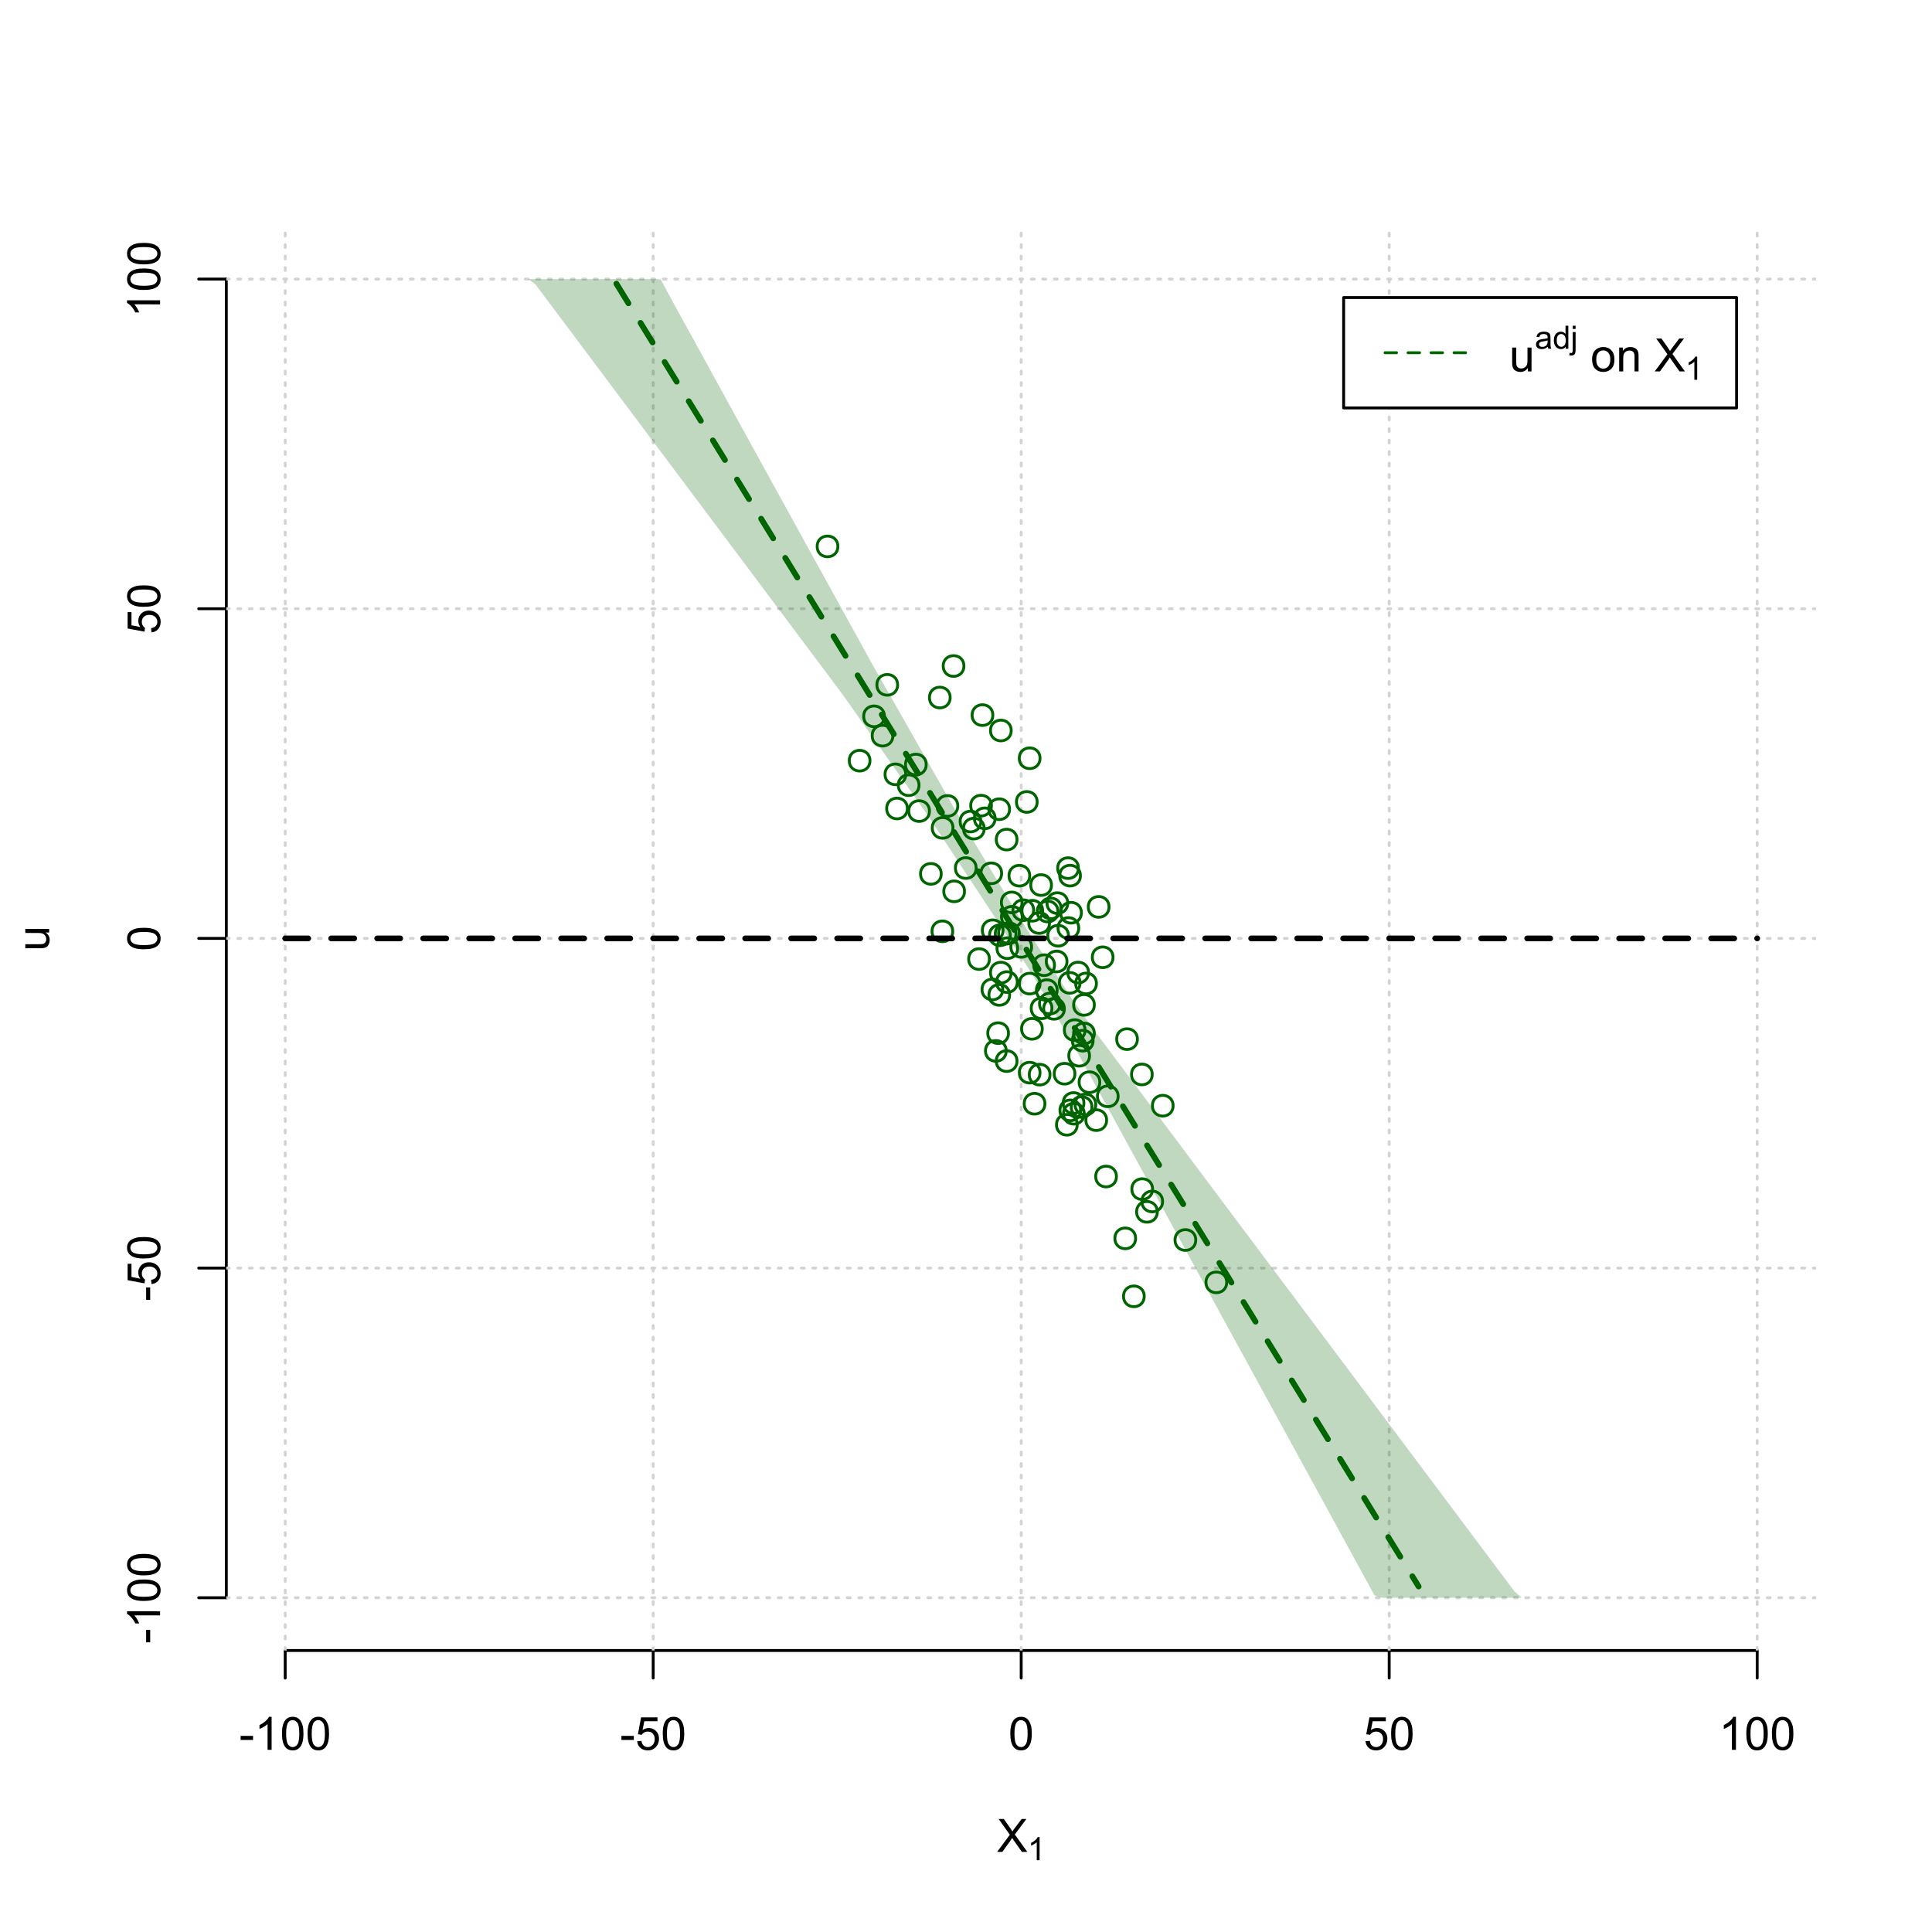 <?xml version="1.0" encoding="UTF-8"?>
<svg xmlns="http://www.w3.org/2000/svg" xmlns:xlink="http://www.w3.org/1999/xlink" width="504pt" height="504pt" viewBox="0 0 504 504" version="1.1">
<defs>
<g>
<symbol overflow="visible" id="glyph0-0">
<path style="stroke:none;" d="M 1.5 0 L 1.5 -7.5 L 7.5 -7.5 L 7.5 0 Z M 1.688 -0.188 L 7.312 -0.188 L 7.312 -7.312 L 1.688 -7.312 Z M 1.688 -0.188 "/>
</symbol>
<symbol overflow="visible" id="glyph0-1">
<path style="stroke:none;" d="M 0.055 0 L 3.375 -4.477 L 0.445 -8.59 L 1.797 -8.59 L 3.359 -6.387 C 3.68 -5.93 3.91 -5.578 4.047 -5.332 C 4.238 -5.645 4.465 -5.969 4.727 -6.312 L 6.457 -8.59 L 7.695 -8.59 L 4.676 -4.539 L 7.93 0 L 6.523 0 L 4.359 -3.062 C 4.238 -3.238 4.113 -3.43 3.984 -3.641 C 3.789 -3.324 3.652 -3.109 3.574 -2.992 L 1.418 0 Z M 0.055 0 "/>
</symbol>
<symbol overflow="visible" id="glyph0-2">
<path style="stroke:none;" d="M 0.383 -2.578 L 0.383 -3.641 L 3.621 -3.641 L 3.621 -2.578 Z M 0.383 -2.578 "/>
</symbol>
<symbol overflow="visible" id="glyph0-3">
<path style="stroke:none;" d="M 4.469 0 L 3.414 0 L 3.414 -6.719 C 3.16 -6.477 2.828 -6.234 2.414 -5.996 C 2 -5.75 1.629 -5.57 1.305 -5.449 L 1.305 -6.469 C 1.895 -6.742 2.41 -7.078 2.852 -7.477 C 3.293 -7.871 3.605 -8.254 3.789 -8.625 L 4.469 -8.625 Z M 4.469 0 "/>
</symbol>
<symbol overflow="visible" id="glyph0-4">
<path style="stroke:none;" d="M 0.5 -4.234 C 0.496 -5.246 0.602 -6.062 0.812 -6.688 C 1.02 -7.305 1.328 -7.785 1.742 -8.121 C 2.148 -8.457 2.668 -8.625 3.297 -8.625 C 3.758 -8.625 4.164 -8.531 4.512 -8.348 C 4.855 -8.16 5.141 -7.891 5.371 -7.543 C 5.594 -7.191 5.773 -6.766 5.906 -6.266 C 6.035 -5.762 6.098 -5.086 6.102 -4.234 C 6.098 -3.227 5.996 -2.414 5.789 -1.797 C 5.578 -1.176 5.266 -0.695 4.859 -0.359 C 4.445 -0.02 3.926 0.145 3.297 0.148 C 2.465 0.145 1.816 -0.148 1.348 -0.742 C 0.781 -1.457 0.496 -2.621 0.5 -4.234 Z M 1.582 -4.234 C 1.582 -2.824 1.746 -1.887 2.074 -1.418 C 2.402 -0.949 2.809 -0.715 3.297 -0.719 C 3.777 -0.715 4.184 -0.949 4.52 -1.422 C 4.848 -1.887 5.016 -2.824 5.016 -4.234 C 5.016 -5.648 4.848 -6.59 4.52 -7.055 C 4.184 -7.516 3.773 -7.746 3.289 -7.75 C 2.801 -7.746 2.414 -7.543 2.125 -7.137 C 1.762 -6.613 1.582 -5.645 1.582 -4.234 Z M 1.582 -4.234 "/>
</symbol>
<symbol overflow="visible" id="glyph0-5">
<path style="stroke:none;" d="M 0.5 -2.25 L 1.605 -2.344 C 1.684 -1.805 1.871 -1.398 2.176 -1.125 C 2.473 -0.852 2.836 -0.715 3.258 -0.719 C 3.766 -0.715 4.195 -0.906 4.547 -1.293 C 4.898 -1.672 5.074 -2.18 5.074 -2.82 C 5.074 -3.414 4.902 -3.891 4.566 -4.242 C 4.227 -4.59 3.785 -4.762 3.242 -4.766 C 2.898 -4.762 2.594 -4.684 2.32 -4.531 C 2.047 -4.375 1.832 -4.176 1.676 -3.93 L 0.688 -4.062 L 1.516 -8.473 L 5.789 -8.473 L 5.789 -7.465 L 2.359 -7.465 L 1.898 -5.156 C 2.414 -5.516 2.953 -5.695 3.523 -5.695 C 4.27 -5.695 4.902 -5.434 5.422 -4.914 C 5.934 -4.395 6.191 -3.727 6.195 -2.914 C 6.191 -2.133 5.965 -1.461 5.516 -0.898 C 4.961 -0.199 4.211 0.145 3.258 0.148 C 2.477 0.145 1.836 -0.07 1.344 -0.508 C 0.844 -0.941 0.562 -1.523 0.5 -2.25 Z M 0.5 -2.25 "/>
</symbol>
<symbol overflow="visible" id="glyph0-6">
<path style="stroke:none;" d="M 4.867 0 L 4.867 -0.914 C 4.379 -0.211 3.723 0.141 2.895 0.141 C 2.527 0.141 2.184 0.07 1.867 -0.07 C 1.547 -0.211 1.309 -0.387 1.156 -0.602 C 1 -0.812 0.895 -1.074 0.832 -1.383 C 0.785 -1.59 0.762 -1.918 0.766 -2.367 L 0.766 -6.223 L 1.82 -6.223 L 1.82 -2.773 C 1.816 -2.219 1.84 -1.848 1.887 -1.656 C 1.949 -1.379 2.09 -1.16 2.309 -1.004 C 2.523 -0.84 2.789 -0.762 3.105 -0.766 C 3.418 -0.762 3.715 -0.844 3.996 -1.008 C 4.273 -1.172 4.469 -1.391 4.586 -1.672 C 4.699 -1.949 4.758 -2.355 4.758 -2.891 L 4.758 -6.223 L 5.812 -6.223 L 5.812 0 Z M 4.867 0 "/>
</symbol>
<symbol overflow="visible" id="glyph0-7">
<path style="stroke:none;" d=""/>
</symbol>
<symbol overflow="visible" id="glyph0-8">
<path style="stroke:none;" d="M 0.398 -3.109 C 0.398 -4.262 0.719 -5.117 1.359 -5.672 C 1.895 -6.133 2.547 -6.363 3.316 -6.363 C 4.172 -6.363 4.871 -6.082 5.414 -5.52 C 5.953 -4.957 6.223 -4.184 6.227 -3.199 C 6.223 -2.398 6.102 -1.766 5.867 -1.309 C 5.625 -0.848 5.277 -0.492 4.82 -0.238 C 4.359 0.016 3.859 0.141 3.316 0.141 C 2.441 0.141 1.734 -0.137 1.203 -0.695 C 0.664 -1.254 0.398 -2.059 0.398 -3.109 Z M 1.484 -3.109 C 1.48 -2.309 1.656 -1.711 2.004 -1.32 C 2.348 -0.922 2.785 -0.727 3.316 -0.727 C 3.84 -0.727 4.273 -0.926 4.621 -1.324 C 4.969 -1.723 5.145 -2.328 5.145 -3.148 C 5.145 -3.914 4.969 -4.496 4.617 -4.895 C 4.266 -5.289 3.832 -5.488 3.316 -5.492 C 2.785 -5.488 2.348 -5.293 2.004 -4.898 C 1.656 -4.5 1.48 -3.902 1.484 -3.109 Z M 1.484 -3.109 "/>
</symbol>
<symbol overflow="visible" id="glyph0-9">
<path style="stroke:none;" d="M 0.789 0 L 0.789 -6.223 L 1.742 -6.223 L 1.742 -5.336 C 2.195 -6.02 2.855 -6.363 3.719 -6.363 C 4.09 -6.363 4.434 -6.293 4.754 -6.16 C 5.066 -6.023 5.305 -5.848 5.461 -5.633 C 5.617 -5.41 5.727 -5.152 5.789 -4.852 C 5.828 -4.656 5.848 -4.312 5.848 -3.828 L 5.848 0 L 4.793 0 L 4.793 -3.785 C 4.793 -4.215 4.75 -4.535 4.668 -4.75 C 4.586 -4.961 4.441 -5.129 4.234 -5.258 C 4.023 -5.383 3.777 -5.449 3.5 -5.449 C 3.047 -5.449 2.66 -5.305 2.332 -5.02 C 2.004 -4.734 1.84 -4.195 1.844 -3.398 L 1.844 0 Z M 0.789 0 "/>
</symbol>
<symbol overflow="visible" id="glyph1-0">
<path style="stroke:none;" d="M 1.051 0 L 1.051 -5.25 L 5.25 -5.25 L 5.25 0 Z M 1.18 -0.133 L 5.117 -0.133 L 5.117 -5.117 L 1.18 -5.117 Z M 1.18 -0.133 "/>
</symbol>
<symbol overflow="visible" id="glyph1-1">
<path style="stroke:none;" d="M 3.129 0 L 2.391 0 L 2.391 -4.703 C 2.211 -4.531 1.977 -4.363 1.691 -4.195 C 1.398 -4.023 1.141 -3.895 0.914 -3.812 L 0.914 -4.527 C 1.328 -4.719 1.688 -4.953 1.996 -5.234 C 2.305 -5.508 2.523 -5.777 2.652 -6.039 L 3.129 -6.039 Z M 3.129 0 "/>
</symbol>
<symbol overflow="visible" id="glyph1-2">
<path style="stroke:none;" d="M 3.395 -0.539 C 3.117 -0.305 2.855 -0.137 2.605 -0.043 C 2.352 0.051 2.082 0.094 1.793 0.098 C 1.312 0.094 0.941 -0.02 0.688 -0.25 C 0.43 -0.48 0.305 -0.781 0.305 -1.148 C 0.305 -1.359 0.352 -1.551 0.449 -1.73 C 0.543 -1.902 0.668 -2.047 0.828 -2.156 C 0.984 -2.262 1.164 -2.34 1.363 -2.398 C 1.504 -2.434 1.723 -2.473 2.02 -2.512 C 2.609 -2.578 3.047 -2.664 3.336 -2.766 C 3.336 -2.867 3.34 -2.93 3.34 -2.957 C 3.34 -3.258 3.27 -3.469 3.129 -3.594 C 2.941 -3.758 2.66 -3.844 2.289 -3.844 C 1.941 -3.844 1.684 -3.781 1.52 -3.66 C 1.348 -3.535 1.227 -3.32 1.152 -3.016 L 0.43 -3.113 C 0.492 -3.418 0.602 -3.668 0.754 -3.863 C 0.902 -4.051 1.121 -4.199 1.406 -4.301 C 1.688 -4.402 2.016 -4.453 2.395 -4.453 C 2.766 -4.453 3.066 -4.406 3.301 -4.32 C 3.527 -4.23 3.699 -4.121 3.812 -3.992 C 3.918 -3.855 3.996 -3.691 4.043 -3.492 C 4.066 -3.363 4.078 -3.133 4.082 -2.809 L 4.082 -1.824 C 4.078 -1.137 4.094 -0.703 4.129 -0.523 C 4.156 -0.336 4.219 -0.164 4.316 0 L 3.543 0 C 3.465 -0.152 3.414 -0.332 3.395 -0.539 Z M 3.336 -2.188 C 3.062 -2.074 2.66 -1.98 2.129 -1.906 C 1.82 -1.859 1.605 -1.812 1.484 -1.758 C 1.355 -1.703 1.258 -1.621 1.191 -1.52 C 1.121 -1.41 1.09 -1.293 1.09 -1.168 C 1.09 -0.969 1.164 -0.805 1.312 -0.676 C 1.461 -0.543 1.68 -0.48 1.969 -0.48 C 2.25 -0.48 2.5 -0.539 2.727 -0.664 C 2.945 -0.785 3.109 -0.957 3.215 -1.176 C 3.293 -1.34 3.332 -1.586 3.336 -1.914 Z M 3.336 -2.188 "/>
</symbol>
<symbol overflow="visible" id="glyph1-3">
<path style="stroke:none;" d="M 3.379 0 L 3.379 -0.551 C 3.102 -0.121 2.695 0.094 2.16 0.098 C 1.812 0.094 1.492 0 1.203 -0.188 C 0.906 -0.379 0.68 -0.645 0.523 -0.988 C 0.359 -1.328 0.281 -1.723 0.285 -2.172 C 0.281 -2.605 0.355 -3 0.504 -3.355 C 0.648 -3.707 0.863 -3.977 1.156 -4.168 C 1.441 -4.355 1.766 -4.453 2.129 -4.453 C 2.387 -4.453 2.621 -4.395 2.828 -4.285 C 3.031 -4.172 3.199 -4.031 3.332 -3.855 L 3.332 -6.012 L 4.066 -6.012 L 4.066 0 Z M 1.047 -2.172 C 1.043 -1.613 1.16 -1.195 1.398 -0.922 C 1.629 -0.641 1.906 -0.504 2.23 -0.508 C 2.551 -0.504 2.824 -0.637 3.051 -0.902 C 3.273 -1.168 3.387 -1.57 3.391 -2.113 C 3.387 -2.707 3.273 -3.145 3.047 -3.426 C 2.816 -3.703 2.531 -3.844 2.199 -3.844 C 1.867 -3.844 1.594 -3.707 1.375 -3.441 C 1.152 -3.168 1.043 -2.746 1.047 -2.172 Z M 1.047 -2.172 "/>
</symbol>
<symbol overflow="visible" id="glyph1-4">
<path style="stroke:none;" d="M 0.551 -5.156 L 0.551 -6.012 L 1.289 -6.012 L 1.289 -5.156 Z M -0.387 1.691 L -0.246 1.062 C -0.098 1.098 0.016 1.117 0.102 1.121 C 0.25 1.117 0.363 1.066 0.438 0.969 C 0.512 0.867 0.551 0.621 0.551 0.223 L 0.551 -4.355 L 1.289 -4.355 L 1.289 0.238 C 1.289 0.773 1.219 1.148 1.078 1.359 C 0.898 1.633 0.602 1.77 0.191 1.77 C -0.008 1.77 -0.199 1.742 -0.387 1.691 Z M -0.387 1.691 "/>
</symbol>
<symbol overflow="visible" id="glyph2-0">
<path style="stroke:none;" d="M 0 -1.5 L -7.5 -1.5 L -7.5 -7.5 L 0 -7.5 Z M -0.188 -1.688 L -0.188 -7.312 L -7.312 -7.312 L -7.312 -1.688 Z M -0.188 -1.688 "/>
</symbol>
<symbol overflow="visible" id="glyph2-1">
<path style="stroke:none;" d="M 0 -4.867 L -0.914 -4.867 C -0.211 -4.379 0.141 -3.723 0.141 -2.895 C 0.141 -2.527 0.07 -2.184 -0.07 -1.867 C -0.211 -1.547 -0.387 -1.309 -0.598 -1.156 C -0.809 -1 -1.07 -0.895 -1.383 -0.832 C -1.59 -0.789 -1.918 -0.766 -2.367 -0.77 L -6.223 -0.77 L -6.223 -1.824 L -2.773 -1.824 C -2.219 -1.82 -1.848 -1.844 -1.656 -1.887 C -1.379 -1.949 -1.16 -2.09 -1.004 -2.309 C -0.84 -2.523 -0.762 -2.789 -0.766 -3.105 C -0.762 -3.418 -0.844 -3.715 -1.008 -3.996 C -1.172 -4.273 -1.391 -4.469 -1.672 -4.586 C -1.945 -4.699 -2.352 -4.758 -2.887 -4.758 L -6.223 -4.758 L -6.223 -5.812 L 0 -5.812 Z M 0 -4.867 "/>
</symbol>
<symbol overflow="visible" id="glyph2-2">
<path style="stroke:none;" d="M -2.578 -0.383 L -3.641 -0.383 L -3.641 -3.621 L -2.578 -3.621 Z M -2.578 -0.383 "/>
</symbol>
<symbol overflow="visible" id="glyph2-3">
<path style="stroke:none;" d="M 0 -4.469 L 0 -3.414 L -6.719 -3.418 C -6.477 -3.16 -6.234 -2.828 -5.996 -2.418 C -5.75 -2.004 -5.57 -1.633 -5.449 -1.309 L -6.469 -1.309 C -6.742 -1.895 -7.078 -2.41 -7.477 -2.852 C -7.871 -3.293 -8.254 -3.605 -8.625 -3.793 L -8.625 -4.473 Z M 0 -4.469 "/>
</symbol>
<symbol overflow="visible" id="glyph2-4">
<path style="stroke:none;" d="M -4.234 -0.5 C -5.246 -0.496 -6.062 -0.602 -6.688 -0.812 C -7.305 -1.02 -7.785 -1.328 -8.121 -1.742 C -8.457 -2.152 -8.625 -2.672 -8.625 -3.301 C -8.625 -3.758 -8.531 -4.164 -8.348 -4.512 C -8.16 -4.859 -7.891 -5.145 -7.543 -5.371 C -7.191 -5.594 -6.766 -5.773 -6.266 -5.906 C -5.762 -6.035 -5.086 -6.098 -4.234 -6.102 C -3.223 -6.098 -2.41 -5.996 -1.793 -5.789 C -1.176 -5.578 -0.695 -5.266 -0.359 -4.859 C -0.02 -4.445 0.145 -3.926 0.148 -3.297 C 0.145 -2.465 -0.148 -1.816 -0.742 -1.348 C -1.457 -0.781 -2.621 -0.496 -4.234 -0.5 Z M -4.234 -1.582 C -2.824 -1.582 -1.887 -1.746 -1.418 -2.074 C -0.949 -2.402 -0.715 -2.809 -0.719 -3.297 C -0.715 -3.777 -0.949 -4.184 -1.422 -4.52 C -1.887 -4.848 -2.824 -5.016 -4.234 -5.016 C -5.648 -5.016 -6.59 -4.848 -7.055 -4.52 C -7.516 -4.188 -7.746 -3.777 -7.75 -3.289 C -7.746 -2.801 -7.543 -2.414 -7.137 -2.129 C -6.613 -1.762 -5.645 -1.582 -4.234 -1.582 Z M -4.234 -1.582 "/>
</symbol>
<symbol overflow="visible" id="glyph2-5">
<path style="stroke:none;" d="M -2.25 -0.5 L -2.344 -1.605 C -1.805 -1.684 -1.398 -1.871 -1.125 -2.176 C -0.852 -2.473 -0.715 -2.836 -0.719 -3.258 C -0.715 -3.766 -0.906 -4.195 -1.293 -4.547 C -1.672 -4.898 -2.18 -5.074 -2.816 -5.074 C -3.414 -5.074 -3.891 -4.902 -4.242 -4.566 C -4.59 -4.227 -4.762 -3.785 -4.766 -3.242 C -4.762 -2.898 -4.684 -2.594 -4.531 -2.32 C -4.375 -2.047 -4.176 -1.832 -3.93 -1.676 L -4.062 -0.688 L -8.473 -1.52 L -8.473 -5.789 L -7.465 -5.789 L -7.465 -2.363 L -5.156 -1.898 C -5.516 -2.414 -5.695 -2.953 -5.695 -3.523 C -5.695 -4.27 -5.434 -4.902 -4.914 -5.422 C -4.395 -5.934 -3.727 -6.191 -2.91 -6.195 C -2.133 -6.191 -1.461 -5.965 -0.895 -5.516 C -0.199 -4.961 0.145 -4.211 0.148 -3.258 C 0.145 -2.477 -0.07 -1.836 -0.508 -1.344 C -0.941 -0.848 -1.523 -0.566 -2.25 -0.5 Z M -2.25 -0.5 "/>
</symbol>
</g>
<clipPath id="clip1">
  <path d="M 74 59.039 L 75 59.039 L 75 430.559 L 74 430.559 Z M 74 59.039 "/>
</clipPath>
<clipPath id="clip2">
  <path d="M 170 59.039 L 171 59.039 L 171 430.559 L 170 430.559 Z M 170 59.039 "/>
</clipPath>
<clipPath id="clip3">
  <path d="M 266 59.039 L 267 59.039 L 267 430.559 L 266 430.559 Z M 266 59.039 "/>
</clipPath>
<clipPath id="clip4">
  <path d="M 362 59.039 L 363 59.039 L 363 430.559 L 362 430.559 Z M 362 59.039 "/>
</clipPath>
<clipPath id="clip5">
  <path d="M 458 59.039 L 459 59.039 L 459 430.559 L 458 430.559 Z M 458 59.039 "/>
</clipPath>
<clipPath id="clip6">
  <path d="M 59.039 416 L 473.758 416 L 473.758 418 L 59.039 418 Z M 59.039 416 "/>
</clipPath>
<clipPath id="clip7">
  <path d="M 59.039 330 L 473.758 330 L 473.758 332 L 59.039 332 Z M 59.039 330 "/>
</clipPath>
<clipPath id="clip8">
  <path d="M 59.039 244 L 473.758 244 L 473.758 246 L 59.039 246 Z M 59.039 244 "/>
</clipPath>
<clipPath id="clip9">
  <path d="M 59.039 158 L 473.758 158 L 473.758 160 L 59.039 160 Z M 59.039 158 "/>
</clipPath>
<clipPath id="clip10">
  <path d="M 59.039 72 L 473.758 72 L 473.758 74 L 59.039 74 Z M 59.039 72 "/>
</clipPath>
</defs>
<g id="surface1026">
<rect x="0" y="0" width="504" height="504" style="fill:rgb(100%,100%,100%);fill-opacity:1;stroke:none;"/>
<g style="fill:rgb(0%,0%,0%);fill-opacity:1;">
  <use xlink:href="#glyph0-1" x="260.062" y="483.102"/>
</g>
<g style="fill:rgb(0%,0%,0%);fill-opacity:1;">
  <use xlink:href="#glyph1-1" x="268.066" y="485.281"/>
</g>
<g style="fill:rgb(0%,0%,0%);fill-opacity:1;">
  <use xlink:href="#glyph2-1" x="12.82" y="248.137"/>
</g>
<path style="fill:none;stroke-width:0.75;stroke-linecap:round;stroke-linejoin:round;stroke:rgb(0%,0%,0%);stroke-opacity:1;stroke-miterlimit:10;" d="M 74.398 430.559 L 458.398 430.559 "/>
<path style="fill:none;stroke-width:0.75;stroke-linecap:round;stroke-linejoin:round;stroke:rgb(0%,0%,0%);stroke-opacity:1;stroke-miterlimit:10;" d="M 74.398 430.559 L 74.398 437.762 "/>
<path style="fill:none;stroke-width:0.75;stroke-linecap:round;stroke-linejoin:round;stroke:rgb(0%,0%,0%);stroke-opacity:1;stroke-miterlimit:10;" d="M 170.398 430.559 L 170.398 437.762 "/>
<path style="fill:none;stroke-width:0.75;stroke-linecap:round;stroke-linejoin:round;stroke:rgb(0%,0%,0%);stroke-opacity:1;stroke-miterlimit:10;" d="M 266.398 430.559 L 266.398 437.762 "/>
<path style="fill:none;stroke-width:0.75;stroke-linecap:round;stroke-linejoin:round;stroke:rgb(0%,0%,0%);stroke-opacity:1;stroke-miterlimit:10;" d="M 362.398 430.559 L 362.398 437.762 "/>
<path style="fill:none;stroke-width:0.75;stroke-linecap:round;stroke-linejoin:round;stroke:rgb(0%,0%,0%);stroke-opacity:1;stroke-miterlimit:10;" d="M 458.398 430.559 L 458.398 437.762 "/>
<g style="fill:rgb(0%,0%,0%);fill-opacity:1;">
  <use xlink:href="#glyph0-2" x="62.391" y="456.48"/>
  <use xlink:href="#glyph0-3" x="66.387" y="456.48"/>
  <use xlink:href="#glyph0-4" x="73.061" y="456.48"/>
  <use xlink:href="#glyph0-4" x="79.734" y="456.48"/>
</g>
<g style="fill:rgb(0%,0%,0%);fill-opacity:1;">
  <use xlink:href="#glyph0-2" x="161.727" y="456.48"/>
  <use xlink:href="#glyph0-5" x="165.723" y="456.48"/>
  <use xlink:href="#glyph0-4" x="172.396" y="456.48"/>
</g>
<g style="fill:rgb(0%,0%,0%);fill-opacity:1;">
  <use xlink:href="#glyph0-4" x="263.062" y="456.48"/>
</g>
<g style="fill:rgb(0%,0%,0%);fill-opacity:1;">
  <use xlink:href="#glyph0-5" x="355.727" y="456.48"/>
  <use xlink:href="#glyph0-4" x="362.4" y="456.48"/>
</g>
<g style="fill:rgb(0%,0%,0%);fill-opacity:1;">
  <use xlink:href="#glyph0-3" x="448.387" y="456.48"/>
  <use xlink:href="#glyph0-4" x="455.061" y="456.48"/>
  <use xlink:href="#glyph0-4" x="461.734" y="456.48"/>
</g>
<path style="fill:none;stroke-width:0.75;stroke-linecap:round;stroke-linejoin:round;stroke:rgb(0%,0%,0%);stroke-opacity:1;stroke-miterlimit:10;" d="M 59.039 416.801 L 59.039 72.801 "/>
<path style="fill:none;stroke-width:0.75;stroke-linecap:round;stroke-linejoin:round;stroke:rgb(0%,0%,0%);stroke-opacity:1;stroke-miterlimit:10;" d="M 59.039 416.801 L 51.84 416.801 "/>
<path style="fill:none;stroke-width:0.75;stroke-linecap:round;stroke-linejoin:round;stroke:rgb(0%,0%,0%);stroke-opacity:1;stroke-miterlimit:10;" d="M 59.039 330.801 L 51.84 330.801 "/>
<path style="fill:none;stroke-width:0.75;stroke-linecap:round;stroke-linejoin:round;stroke:rgb(0%,0%,0%);stroke-opacity:1;stroke-miterlimit:10;" d="M 59.039 244.801 L 51.84 244.801 "/>
<path style="fill:none;stroke-width:0.75;stroke-linecap:round;stroke-linejoin:round;stroke:rgb(0%,0%,0%);stroke-opacity:1;stroke-miterlimit:10;" d="M 59.039 158.801 L 51.84 158.801 "/>
<path style="fill:none;stroke-width:0.75;stroke-linecap:round;stroke-linejoin:round;stroke:rgb(0%,0%,0%);stroke-opacity:1;stroke-miterlimit:10;" d="M 59.039 72.801 L 51.84 72.801 "/>
<g style="fill:rgb(0%,0%,0%);fill-opacity:1;">
  <use xlink:href="#glyph2-2" x="41.762" y="428.809"/>
  <use xlink:href="#glyph2-3" x="41.762" y="424.812"/>
  <use xlink:href="#glyph2-4" x="41.762" y="418.139"/>
  <use xlink:href="#glyph2-4" x="41.762" y="411.465"/>
</g>
<g style="fill:rgb(0%,0%,0%);fill-opacity:1;">
  <use xlink:href="#glyph2-2" x="41.762" y="339.473"/>
  <use xlink:href="#glyph2-5" x="41.762" y="335.477"/>
  <use xlink:href="#glyph2-4" x="41.762" y="328.803"/>
</g>
<g style="fill:rgb(0%,0%,0%);fill-opacity:1;">
  <use xlink:href="#glyph2-4" x="41.762" y="248.137"/>
</g>
<g style="fill:rgb(0%,0%,0%);fill-opacity:1;">
  <use xlink:href="#glyph2-5" x="41.762" y="165.473"/>
  <use xlink:href="#glyph2-4" x="41.762" y="158.799"/>
</g>
<g style="fill:rgb(0%,0%,0%);fill-opacity:1;">
  <use xlink:href="#glyph2-3" x="41.762" y="82.812"/>
  <use xlink:href="#glyph2-4" x="41.762" y="76.139"/>
  <use xlink:href="#glyph2-4" x="41.762" y="69.465"/>
</g>
<g clip-path="url(#clip1)" clip-rule="nonzero">
<path style="fill:none;stroke-width:0.75;stroke-linecap:round;stroke-linejoin:round;stroke:rgb(82.745%,82.745%,82.745%);stroke-opacity:1;stroke-dasharray:0.75,2.25;stroke-miterlimit:10;" d="M 74.398 430.559 L 74.398 59.039 "/>
</g>
<g clip-path="url(#clip2)" clip-rule="nonzero">
<path style="fill:none;stroke-width:0.75;stroke-linecap:round;stroke-linejoin:round;stroke:rgb(82.745%,82.745%,82.745%);stroke-opacity:1;stroke-dasharray:0.75,2.25;stroke-miterlimit:10;" d="M 170.398 430.559 L 170.398 59.039 "/>
</g>
<g clip-path="url(#clip3)" clip-rule="nonzero">
<path style="fill:none;stroke-width:0.75;stroke-linecap:round;stroke-linejoin:round;stroke:rgb(82.745%,82.745%,82.745%);stroke-opacity:1;stroke-dasharray:0.75,2.25;stroke-miterlimit:10;" d="M 266.398 430.559 L 266.398 59.039 "/>
</g>
<g clip-path="url(#clip4)" clip-rule="nonzero">
<path style="fill:none;stroke-width:0.75;stroke-linecap:round;stroke-linejoin:round;stroke:rgb(82.745%,82.745%,82.745%);stroke-opacity:1;stroke-dasharray:0.75,2.25;stroke-miterlimit:10;" d="M 362.398 430.559 L 362.398 59.039 "/>
</g>
<g clip-path="url(#clip5)" clip-rule="nonzero">
<path style="fill:none;stroke-width:0.75;stroke-linecap:round;stroke-linejoin:round;stroke:rgb(82.745%,82.745%,82.745%);stroke-opacity:1;stroke-dasharray:0.75,2.25;stroke-miterlimit:10;" d="M 458.398 430.559 L 458.398 59.039 "/>
</g>
<g clip-path="url(#clip6)" clip-rule="nonzero">
<path style="fill:none;stroke-width:0.75;stroke-linecap:round;stroke-linejoin:round;stroke:rgb(82.745%,82.745%,82.745%);stroke-opacity:1;stroke-dasharray:0.75,2.25;stroke-miterlimit:10;" d="M 59.039 416.801 L 473.762 416.801 "/>
</g>
<g clip-path="url(#clip7)" clip-rule="nonzero">
<path style="fill:none;stroke-width:0.75;stroke-linecap:round;stroke-linejoin:round;stroke:rgb(82.745%,82.745%,82.745%);stroke-opacity:1;stroke-dasharray:0.75,2.25;stroke-miterlimit:10;" d="M 59.039 330.801 L 473.762 330.801 "/>
</g>
<g clip-path="url(#clip8)" clip-rule="nonzero">
<path style="fill:none;stroke-width:0.75;stroke-linecap:round;stroke-linejoin:round;stroke:rgb(82.745%,82.745%,82.745%);stroke-opacity:1;stroke-dasharray:0.75,2.25;stroke-miterlimit:10;" d="M 59.039 244.801 L 473.762 244.801 "/>
</g>
<g clip-path="url(#clip9)" clip-rule="nonzero">
<path style="fill:none;stroke-width:0.75;stroke-linecap:round;stroke-linejoin:round;stroke:rgb(82.745%,82.745%,82.745%);stroke-opacity:1;stroke-dasharray:0.75,2.25;stroke-miterlimit:10;" d="M 59.039 158.801 L 473.762 158.801 "/>
</g>
<g clip-path="url(#clip10)" clip-rule="nonzero">
<path style="fill:none;stroke-width:0.75;stroke-linecap:round;stroke-linejoin:round;stroke:rgb(82.745%,82.745%,82.745%);stroke-opacity:1;stroke-dasharray:0.75,2.25;stroke-miterlimit:10;" d="M 59.039 72.801 L 473.762 72.801 "/>
</g>
<path style=" stroke:none;fill-rule:nonzero;fill:rgb(0%,39.216%,0%);fill-opacity:0.251;" d="M 74.398 72.801 L 170.398 72.801 L 172.32 72.852 L 174.238 76.383 L 176.16 79.914 L 178.078 83.414 L 180 86.91 L 181.922 90.402 L 183.84 93.898 L 185.762 97.395 L 187.68 100.887 L 189.602 104.383 L 191.52 107.879 L 193.441 111.371 L 195.359 114.867 L 197.281 118.363 L 199.199 121.848 L 201.121 125.328 L 203.039 128.812 L 204.961 132.297 L 206.879 135.781 L 208.801 139.262 L 210.719 142.746 L 212.641 146.23 L 214.559 149.715 L 216.48 153.195 L 218.398 156.68 L 220.32 160.164 L 222.238 163.645 L 224.16 167.129 L 226.078 170.613 L 228 174.074 L 229.922 177.449 L 231.84 180.82 L 233.762 184.191 L 235.68 187.566 L 237.602 190.938 L 239.52 194.312 L 241.441 197.684 L 243.359 201.055 L 245.281 204.43 L 247.199 207.801 L 249.121 211.176 L 251.039 214.535 L 252.961 217.727 L 254.879 220.914 L 256.801 224.102 L 258.719 227.293 L 260.641 230.48 L 262.559 233.668 L 264.48 236.859 L 266.398 240.047 L 268.32 243.086 L 270.238 246.086 L 272.16 249.043 L 274.078 251.996 L 277.922 257.902 L 279.84 260.859 L 281.762 263.594 L 283.68 266.312 L 285.602 268.996 L 287.52 271.559 L 289.441 274.121 L 291.359 276.684 L 293.281 279.246 L 295.199 281.812 L 297.121 284.375 L 299.039 286.938 L 300.961 289.5 L 302.879 292.062 L 304.801 294.629 L 306.719 297.191 L 308.641 299.754 L 310.559 302.316 L 312.48 304.879 L 314.398 307.445 L 316.32 310.008 L 318.238 312.57 L 320.16 315.133 L 322.078 317.695 L 324 320.262 L 325.922 322.824 L 327.84 325.387 L 329.762 327.949 L 331.68 330.512 L 333.602 333.078 L 335.52 335.641 L 337.441 338.203 L 339.359 340.766 L 341.281 343.332 L 343.199 345.895 L 345.121 348.457 L 347.039 351.02 L 348.961 353.582 L 350.879 356.148 L 352.801 358.711 L 354.719 361.273 L 356.641 363.836 L 358.559 366.398 L 360.48 368.965 L 362.398 371.527 L 364.32 374.09 L 366.238 376.652 L 368.16 379.215 L 370.078 381.781 L 373.922 386.906 L 375.84 389.469 L 377.762 392.031 L 379.68 394.598 L 381.602 397.16 L 383.52 399.723 L 385.441 402.285 L 387.359 404.848 L 389.281 407.414 L 391.199 409.977 L 393.121 412.539 L 395.039 415.102 L 396.961 416.801 L 458.398 416.801 L 360.48 416.801 L 358.559 416.172 L 356.641 412.66 L 354.719 409.152 L 352.801 405.641 L 350.879 402.129 L 348.961 398.621 L 347.039 395.109 L 345.121 391.602 L 343.199 388.09 L 341.281 384.578 L 339.359 381.07 L 337.441 377.559 L 335.52 374.051 L 333.602 370.539 L 331.68 367.027 L 329.762 363.52 L 327.84 360.008 L 325.922 356.496 L 324 352.988 L 322.078 349.477 L 320.16 345.969 L 318.238 342.457 L 316.32 338.945 L 314.398 335.438 L 312.48 331.926 L 310.559 328.414 L 308.641 324.906 L 306.719 321.395 L 304.801 317.887 L 302.879 314.375 L 300.961 310.863 L 299.039 307.355 L 297.121 303.844 L 295.199 300.332 L 293.281 296.824 L 291.359 293.312 L 289.441 289.805 L 287.52 286.293 L 285.602 282.781 L 283.68 279.273 L 281.762 275.816 L 279.84 272.469 L 277.922 269.125 L 276 265.777 L 274.078 262.434 L 272.16 259.086 L 270.238 255.742 L 268.32 252.637 L 266.398 249.719 L 264.48 246.805 L 262.559 243.887 L 260.641 240.969 L 258.719 238.055 L 256.801 235.137 L 254.879 232.219 L 252.961 229.305 L 251.039 226.387 L 249.121 223.473 L 247.199 220.555 L 245.281 217.637 L 243.359 214.723 L 241.441 211.848 L 239.52 209.125 L 237.602 206.402 L 235.68 203.676 L 233.762 200.953 L 231.84 198.227 L 229.922 195.504 L 228 192.781 L 226.078 190.055 L 224.16 187.332 L 222.238 184.609 L 220.32 181.883 L 218.398 179.281 L 216.48 176.715 L 214.559 174.152 L 212.641 171.59 L 210.719 169.027 L 208.801 166.465 L 206.879 163.898 L 204.961 161.336 L 203.039 158.773 L 201.121 156.211 L 199.199 153.648 L 197.281 151.082 L 195.359 148.52 L 193.441 145.957 L 191.52 143.395 L 189.602 140.832 L 187.68 138.266 L 185.762 135.703 L 183.84 133.141 L 181.922 130.578 L 180 128.016 L 178.078 125.449 L 176.16 122.887 L 174.238 120.324 L 172.32 117.762 L 170.398 115.199 L 168.48 112.633 L 166.559 110.07 L 164.641 107.508 L 162.719 104.945 L 160.801 102.383 L 158.879 99.816 L 156.961 97.254 L 155.039 94.691 L 153.121 92.129 L 151.199 89.566 L 149.281 87 L 147.359 84.438 L 145.441 81.875 L 143.52 79.312 L 141.602 76.746 L 139.68 74.184 L 137.762 72.801 Z M 74.398 72.801 "/>
<path style="fill:none;stroke-width:0.75;stroke-linecap:round;stroke-linejoin:round;stroke:rgb(0%,39.216%,0%);stroke-opacity:1;stroke-miterlimit:10;" d="M 251.609 232.523 C 251.609 236.121 246.207 236.121 246.207 232.523 C 246.207 228.922 251.609 228.922 251.609 232.523 "/>
<path style="fill:none;stroke-width:0.75;stroke-linecap:round;stroke-linejoin:round;stroke:rgb(0%,39.216%,0%);stroke-opacity:1;stroke-miterlimit:10;" d="M 263.789 253.723 C 263.789 257.324 258.391 257.324 258.391 253.723 C 258.391 250.125 263.789 250.125 263.789 253.723 "/>
<path style="fill:none;stroke-width:0.75;stroke-linecap:round;stroke-linejoin:round;stroke:rgb(0%,39.216%,0%);stroke-opacity:1;stroke-miterlimit:10;" d="M 281.41 242.09 C 281.41 245.691 276.012 245.691 276.012 242.09 C 276.012 238.492 281.41 238.492 281.41 242.09 "/>
<path style="fill:none;stroke-width:0.75;stroke-linecap:round;stroke-linejoin:round;stroke:rgb(0%,39.216%,0%);stroke-opacity:1;stroke-miterlimit:10;" d="M 263.539 243.988 C 263.539 247.586 258.141 247.586 258.141 243.988 C 258.141 240.387 263.539 240.387 263.539 243.988 "/>
<path style="fill:none;stroke-width:0.75;stroke-linecap:round;stroke-linejoin:round;stroke:rgb(0%,39.216%,0%);stroke-opacity:1;stroke-miterlimit:10;" d="M 276.578 261.801 C 276.578 265.402 271.18 265.402 271.18 261.801 C 271.18 258.203 276.578 258.203 276.578 261.801 "/>
<path style="fill:none;stroke-width:0.75;stroke-linecap:round;stroke-linejoin:round;stroke:rgb(0%,39.216%,0%);stroke-opacity:1;stroke-miterlimit:10;" d="M 265.301 219.02 C 265.301 222.617 259.902 222.617 259.902 219.02 C 259.902 215.418 265.301 215.418 265.301 219.02 "/>
<path style="fill:none;stroke-width:0.75;stroke-linecap:round;stroke-linejoin:round;stroke:rgb(0%,39.216%,0%);stroke-opacity:1;stroke-miterlimit:10;" d="M 282.102 238.105 C 282.102 241.707 276.699 241.707 276.699 238.105 C 276.699 234.504 282.102 234.504 282.102 238.105 "/>
<path style="fill:none;stroke-width:0.75;stroke-linecap:round;stroke-linejoin:round;stroke:rgb(0%,39.216%,0%);stroke-opacity:1;stroke-miterlimit:10;" d="M 268.617 228.441 C 268.617 232.043 263.219 232.043 263.219 228.441 C 263.219 224.844 268.617 224.844 268.617 228.441 "/>
<path style="fill:none;stroke-width:0.75;stroke-linecap:round;stroke-linejoin:round;stroke:rgb(0%,39.216%,0%);stroke-opacity:1;stroke-miterlimit:10;" d="M 269.641 237.441 C 269.641 241.039 264.242 241.039 264.242 237.441 C 264.242 233.84 269.641 233.84 269.641 237.441 "/>
<path style="fill:none;stroke-width:0.75;stroke-linecap:round;stroke-linejoin:round;stroke:rgb(0%,39.216%,0%);stroke-opacity:1;stroke-miterlimit:10;" d="M 271.316 256.594 C 271.316 260.195 265.914 260.195 265.914 256.594 C 265.914 252.992 271.316 252.992 271.316 256.594 "/>
<path style="fill:none;stroke-width:0.75;stroke-linecap:round;stroke-linejoin:round;stroke:rgb(0%,39.216%,0%);stroke-opacity:1;stroke-miterlimit:10;" d="M 271.309 279.824 C 271.309 283.422 265.91 283.422 265.91 279.824 C 265.91 276.223 271.309 276.223 271.309 279.824 "/>
<path style="fill:none;stroke-width:0.75;stroke-linecap:round;stroke-linejoin:round;stroke:rgb(0%,39.216%,0%);stroke-opacity:1;stroke-miterlimit:10;" d="M 281.008 293.414 C 281.008 297.012 275.609 297.012 275.609 293.414 C 275.609 289.812 281.008 289.812 281.008 293.414 "/>
<path style="fill:none;stroke-width:0.75;stroke-linecap:round;stroke-linejoin:round;stroke:rgb(0%,39.216%,0%);stroke-opacity:1;stroke-miterlimit:10;" d="M 263.793 190.566 C 263.793 194.164 258.395 194.164 258.395 190.566 C 258.395 186.965 263.793 186.965 263.793 190.566 "/>
<path style="fill:none;stroke-width:0.75;stroke-linecap:round;stroke-linejoin:round;stroke:rgb(0%,39.216%,0%);stroke-opacity:1;stroke-miterlimit:10;" d="M 265.305 276.801 C 265.305 280.402 259.902 280.402 259.902 276.801 C 259.902 273.203 265.305 273.203 265.305 276.801 "/>
<path style="fill:none;stroke-width:0.75;stroke-linecap:round;stroke-linejoin:round;stroke:rgb(0%,39.216%,0%);stroke-opacity:1;stroke-miterlimit:10;" d="M 296.242 323.051 C 296.242 326.652 290.844 326.652 290.844 323.051 C 290.844 319.449 296.242 319.449 296.242 323.051 "/>
<path style="fill:none;stroke-width:0.75;stroke-linecap:round;stroke-linejoin:round;stroke:rgb(0%,39.216%,0%);stroke-opacity:1;stroke-miterlimit:10;" d="M 270.562 209.203 C 270.562 212.801 265.164 212.801 265.164 209.203 C 265.164 205.602 270.562 205.602 270.562 209.203 "/>
<path style="fill:none;stroke-width:0.75;stroke-linecap:round;stroke-linejoin:round;stroke:rgb(0%,39.216%,0%);stroke-opacity:1;stroke-miterlimit:10;" d="M 256.746 216.152 C 256.746 219.754 251.344 219.754 251.344 216.152 C 251.344 212.555 256.746 212.555 256.746 216.152 "/>
<path style="fill:none;stroke-width:0.75;stroke-linecap:round;stroke-linejoin:round;stroke:rgb(0%,39.216%,0%);stroke-opacity:1;stroke-miterlimit:10;" d="M 251.453 173.738 C 251.453 177.34 246.055 177.34 246.055 173.738 C 246.055 170.141 251.453 170.141 251.453 173.738 "/>
<path style="fill:none;stroke-width:0.75;stroke-linecap:round;stroke-linejoin:round;stroke:rgb(0%,39.216%,0%);stroke-opacity:1;stroke-miterlimit:10;" d="M 283.965 253.703 C 283.965 257.305 278.562 257.305 278.562 253.703 C 278.562 250.105 283.965 250.105 283.965 253.703 "/>
<path style="fill:none;stroke-width:0.75;stroke-linecap:round;stroke-linejoin:round;stroke:rgb(0%,39.216%,0%);stroke-opacity:1;stroke-miterlimit:10;" d="M 258.996 186.547 C 258.996 190.148 253.594 190.148 253.594 186.547 C 253.594 182.949 258.996 182.949 258.996 186.547 "/>
<path style="fill:none;stroke-width:0.75;stroke-linecap:round;stroke-linejoin:round;stroke:rgb(0%,39.216%,0%);stroke-opacity:1;stroke-miterlimit:10;" d="M 263.379 259.543 C 263.379 263.141 257.98 263.141 257.98 259.543 C 257.98 255.941 263.379 255.941 263.379 259.543 "/>
<path style="fill:none;stroke-width:0.75;stroke-linecap:round;stroke-linejoin:round;stroke:rgb(0%,39.216%,0%);stroke-opacity:1;stroke-miterlimit:10;" d="M 300.582 280.285 C 300.582 283.887 295.18 283.887 295.18 280.285 C 295.18 276.688 300.582 276.688 300.582 280.285 "/>
<path style="fill:none;stroke-width:0.75;stroke-linecap:round;stroke-linejoin:round;stroke:rgb(0%,39.216%,0%);stroke-opacity:1;stroke-miterlimit:10;" d="M 258.102 250.188 C 258.102 253.789 252.703 253.789 252.703 250.188 C 252.703 246.59 258.102 246.59 258.102 250.188 "/>
<path style="fill:none;stroke-width:0.75;stroke-linecap:round;stroke-linejoin:round;stroke:rgb(0%,39.216%,0%);stroke-opacity:1;stroke-miterlimit:10;" d="M 265.043 243.602 C 265.043 247.199 259.641 247.199 259.641 243.602 C 259.641 240 265.043 240 265.043 243.602 "/>
<path style="fill:none;stroke-width:0.75;stroke-linecap:round;stroke-linejoin:round;stroke:rgb(0%,39.216%,0%);stroke-opacity:1;stroke-miterlimit:10;" d="M 249.855 210.242 C 249.855 213.844 244.457 213.844 244.457 210.242 C 244.457 206.645 249.855 206.645 249.855 210.242 "/>
<path style="fill:none;stroke-width:0.75;stroke-linecap:round;stroke-linejoin:round;stroke:rgb(0%,39.216%,0%);stroke-opacity:1;stroke-miterlimit:10;" d="M 285.852 288.125 C 285.852 291.727 280.449 291.727 280.449 288.125 C 280.449 284.527 285.852 284.527 285.852 288.125 "/>
<path style="fill:none;stroke-width:0.75;stroke-linecap:round;stroke-linejoin:round;stroke:rgb(0%,39.216%,0%);stroke-opacity:1;stroke-miterlimit:10;" d="M 248.535 242.953 C 248.535 246.555 243.137 246.555 243.137 242.953 C 243.137 239.352 248.535 239.352 248.535 242.953 "/>
<path style="fill:none;stroke-width:0.75;stroke-linecap:round;stroke-linejoin:round;stroke:rgb(0%,39.216%,0%);stroke-opacity:1;stroke-miterlimit:10;" d="M 288.68 292.207 C 288.68 295.809 283.277 295.809 283.277 292.207 C 283.277 288.605 288.68 288.605 288.68 292.207 "/>
<path style="fill:none;stroke-width:0.75;stroke-linecap:round;stroke-linejoin:round;stroke:rgb(0%,39.216%,0%);stroke-opacity:1;stroke-miterlimit:10;" d="M 275.988 237.781 C 275.988 241.383 270.59 241.383 270.59 237.781 C 270.59 234.184 275.988 234.184 275.988 237.781 "/>
<path style="fill:none;stroke-width:0.75;stroke-linecap:round;stroke-linejoin:round;stroke:rgb(0%,39.216%,0%);stroke-opacity:1;stroke-miterlimit:10;" d="M 285.48 262.145 C 285.48 265.742 280.082 265.742 280.082 262.145 C 280.082 258.543 285.48 258.543 285.48 262.145 "/>
<path style="fill:none;stroke-width:0.75;stroke-linecap:round;stroke-linejoin:round;stroke:rgb(0%,39.216%,0%);stroke-opacity:1;stroke-miterlimit:10;" d="M 274.414 263.035 C 274.414 266.633 269.016 266.633 269.016 263.035 C 269.016 259.434 274.414 259.434 274.414 263.035 "/>
<path style="fill:none;stroke-width:0.75;stroke-linecap:round;stroke-linejoin:round;stroke:rgb(0%,39.216%,0%);stroke-opacity:1;stroke-miterlimit:10;" d="M 266.66 239.164 C 266.66 242.766 261.262 242.766 261.262 239.164 C 261.262 235.562 266.66 235.562 266.66 239.164 "/>
<path style="fill:none;stroke-width:0.75;stroke-linecap:round;stroke-linejoin:round;stroke:rgb(0%,39.216%,0%);stroke-opacity:1;stroke-miterlimit:10;" d="M 254.645 226.445 C 254.645 230.047 249.242 230.047 249.242 226.445 C 249.242 222.844 254.645 222.844 254.645 226.445 "/>
<path style="fill:none;stroke-width:0.75;stroke-linecap:round;stroke-linejoin:round;stroke:rgb(0%,39.216%,0%);stroke-opacity:1;stroke-miterlimit:10;" d="M 298.492 338.172 C 298.492 341.773 293.094 341.773 293.094 338.172 C 293.094 334.574 298.492 334.574 298.492 338.172 "/>
<path style="fill:none;stroke-width:0.75;stroke-linecap:round;stroke-linejoin:round;stroke:rgb(0%,39.216%,0%);stroke-opacity:1;stroke-miterlimit:10;" d="M 265.484 247.348 C 265.484 250.945 260.086 250.945 260.086 247.348 C 260.086 243.746 265.484 243.746 265.484 247.348 "/>
<path style="fill:none;stroke-width:0.75;stroke-linecap:round;stroke-linejoin:round;stroke:rgb(0%,39.216%,0%);stroke-opacity:1;stroke-miterlimit:10;" d="M 286.906 282.309 C 286.906 285.91 281.508 285.91 281.508 282.309 C 281.508 278.711 286.906 278.711 286.906 282.309 "/>
<path style="fill:none;stroke-width:0.75;stroke-linecap:round;stroke-linejoin:round;stroke:rgb(0%,39.216%,0%);stroke-opacity:1;stroke-miterlimit:10;" d="M 274.297 230.887 C 274.297 234.484 268.895 234.484 268.895 230.887 C 268.895 227.285 274.297 227.285 274.297 230.887 "/>
<path style="fill:none;stroke-width:0.75;stroke-linecap:round;stroke-linejoin:round;stroke:rgb(0%,39.216%,0%);stroke-opacity:1;stroke-miterlimit:10;" d="M 263.359 211.098 C 263.359 214.695 257.961 214.695 257.961 211.098 C 257.961 207.496 263.359 207.496 263.359 211.098 "/>
<path style="fill:none;stroke-width:0.75;stroke-linecap:round;stroke-linejoin:round;stroke:rgb(0%,39.216%,0%);stroke-opacity:1;stroke-miterlimit:10;" d="M 242.465 211.582 C 242.465 215.184 237.066 215.184 237.066 211.582 C 237.066 207.984 242.465 207.984 242.465 211.582 "/>
<path style="fill:none;stroke-width:0.75;stroke-linecap:round;stroke-linejoin:round;stroke:rgb(0%,39.216%,0%);stroke-opacity:1;stroke-miterlimit:10;" d="M 284.219 275.41 C 284.219 279.012 278.82 279.012 278.82 275.41 C 278.82 271.809 284.219 271.809 284.219 275.41 "/>
<path style="fill:none;stroke-width:0.75;stroke-linecap:round;stroke-linejoin:round;stroke:rgb(0%,39.216%,0%);stroke-opacity:1;stroke-miterlimit:10;" d="M 236.281 201.996 C 236.281 205.598 230.883 205.598 230.883 201.996 C 230.883 198.398 236.281 198.398 236.281 201.996 "/>
<path style="fill:none;stroke-width:0.75;stroke-linecap:round;stroke-linejoin:round;stroke:rgb(0%,39.216%,0%);stroke-opacity:1;stroke-miterlimit:10;" d="M 286.02 256.559 C 286.02 260.16 280.617 260.16 280.617 256.559 C 280.617 252.961 286.02 252.961 286.02 256.559 "/>
<path style="fill:none;stroke-width:0.75;stroke-linecap:round;stroke-linejoin:round;stroke:rgb(0%,39.216%,0%);stroke-opacity:1;stroke-miterlimit:10;" d="M 247.867 181.969 C 247.867 185.566 242.469 185.566 242.469 181.969 C 242.469 178.367 247.867 178.367 247.867 181.969 "/>
<path style="fill:none;stroke-width:0.75;stroke-linecap:round;stroke-linejoin:round;stroke:rgb(0%,39.216%,0%);stroke-opacity:1;stroke-miterlimit:10;" d="M 320.008 334.527 C 320.008 338.129 314.605 338.129 314.605 334.527 C 314.605 330.93 320.008 330.93 320.008 334.527 "/>
<path style="fill:none;stroke-width:0.75;stroke-linecap:round;stroke-linejoin:round;stroke:rgb(0%,39.216%,0%);stroke-opacity:1;stroke-miterlimit:10;" d="M 278.344 250.82 C 278.344 254.422 272.945 254.422 272.945 250.82 C 272.945 247.223 278.344 247.223 278.344 250.82 "/>
<path style="fill:none;stroke-width:0.75;stroke-linecap:round;stroke-linejoin:round;stroke:rgb(0%,39.216%,0%);stroke-opacity:1;stroke-miterlimit:10;" d="M 236.707 210.91 C 236.707 214.508 231.309 214.508 231.309 210.91 C 231.309 207.309 236.707 207.309 236.707 210.91 "/>
<path style="fill:none;stroke-width:0.75;stroke-linecap:round;stroke-linejoin:round;stroke:rgb(0%,39.216%,0%);stroke-opacity:1;stroke-miterlimit:10;" d="M 280.414 280.098 C 280.414 283.699 275.012 283.699 275.012 280.098 C 275.012 276.5 280.414 276.5 280.414 280.098 "/>
<path style="fill:none;stroke-width:0.75;stroke-linecap:round;stroke-linejoin:round;stroke:rgb(0%,39.216%,0%);stroke-opacity:1;stroke-miterlimit:10;" d="M 272.582 287.93 C 272.582 291.531 267.184 291.531 267.184 287.93 C 267.184 284.328 272.582 284.328 272.582 287.93 "/>
<path style="fill:none;stroke-width:0.75;stroke-linecap:round;stroke-linejoin:round;stroke:rgb(0%,39.216%,0%);stroke-opacity:1;stroke-miterlimit:10;" d="M 301.91 316.129 C 301.91 319.73 296.512 319.73 296.512 316.129 C 296.512 312.531 301.91 312.531 301.91 316.129 "/>
<path style="fill:none;stroke-width:0.75;stroke-linecap:round;stroke-linejoin:round;stroke:rgb(0%,39.216%,0%);stroke-opacity:1;stroke-miterlimit:10;" d="M 282.758 287.75 C 282.758 291.348 277.359 291.348 277.359 287.75 C 277.359 284.148 282.758 284.148 282.758 287.75 "/>
<path style="fill:none;stroke-width:0.75;stroke-linecap:round;stroke-linejoin:round;stroke:rgb(0%,39.216%,0%);stroke-opacity:1;stroke-miterlimit:10;" d="M 283.059 268.723 C 283.059 272.32 277.656 272.32 277.656 268.723 C 277.656 265.121 283.059 265.121 283.059 268.723 "/>
<path style="fill:none;stroke-width:0.75;stroke-linecap:round;stroke-linejoin:round;stroke:rgb(0%,39.216%,0%);stroke-opacity:1;stroke-miterlimit:10;" d="M 285.473 269.594 C 285.473 273.195 280.07 273.195 280.07 269.594 C 280.07 265.996 285.473 265.996 285.473 269.594 "/>
<path style="fill:none;stroke-width:0.75;stroke-linecap:round;stroke-linejoin:round;stroke:rgb(0%,39.216%,0%);stroke-opacity:1;stroke-miterlimit:10;" d="M 273.91 280.34 C 273.91 283.941 268.508 283.941 268.508 280.34 C 268.508 276.742 273.91 276.742 273.91 280.34 "/>
<path style="fill:none;stroke-width:0.75;stroke-linecap:round;stroke-linejoin:round;stroke:rgb(0%,39.216%,0%);stroke-opacity:1;stroke-miterlimit:10;" d="M 300.668 310.203 C 300.668 313.805 295.266 313.805 295.266 310.203 C 295.266 306.605 300.668 306.605 300.668 310.203 "/>
<path style="fill:none;stroke-width:0.75;stroke-linecap:round;stroke-linejoin:round;stroke:rgb(0%,39.216%,0%);stroke-opacity:1;stroke-miterlimit:10;" d="M 258.633 210.168 C 258.633 213.766 253.234 213.766 253.234 210.168 C 253.234 206.566 258.633 206.566 258.633 210.168 "/>
<path style="fill:none;stroke-width:0.75;stroke-linecap:round;stroke-linejoin:round;stroke:rgb(0%,39.216%,0%);stroke-opacity:1;stroke-miterlimit:10;" d="M 273.785 240.781 C 273.785 244.383 268.387 244.383 268.387 240.781 C 268.387 237.184 273.785 237.184 273.785 240.781 "/>
<path style="fill:none;stroke-width:0.75;stroke-linecap:round;stroke-linejoin:round;stroke:rgb(0%,39.216%,0%);stroke-opacity:1;stroke-miterlimit:10;" d="M 306.027 288.445 C 306.027 292.047 300.629 292.047 300.629 288.445 C 300.629 284.844 306.027 284.844 306.027 288.445 "/>
<path style="fill:none;stroke-width:0.75;stroke-linecap:round;stroke-linejoin:round;stroke:rgb(0%,39.216%,0%);stroke-opacity:1;stroke-miterlimit:10;" d="M 281.754 256.395 C 281.754 259.996 276.355 259.996 276.355 256.395 C 276.355 252.793 281.754 252.793 281.754 256.395 "/>
<path style="fill:none;stroke-width:0.75;stroke-linecap:round;stroke-linejoin:round;stroke:rgb(0%,39.216%,0%);stroke-opacity:1;stroke-miterlimit:10;" d="M 271.309 197.805 C 271.309 201.406 265.906 201.406 265.906 197.805 C 265.906 194.203 271.309 194.203 271.309 197.805 "/>
<path style="fill:none;stroke-width:0.75;stroke-linecap:round;stroke-linejoin:round;stroke:rgb(0%,39.216%,0%);stroke-opacity:1;stroke-miterlimit:10;" d="M 271.902 268.391 C 271.902 271.992 266.504 271.992 266.504 268.391 C 266.504 264.789 271.902 264.789 271.902 268.391 "/>
<path style="fill:none;stroke-width:0.75;stroke-linecap:round;stroke-linejoin:round;stroke:rgb(0%,39.216%,0%);stroke-opacity:1;stroke-miterlimit:10;" d="M 289.309 236.582 C 289.309 240.18 283.906 240.18 283.906 236.582 C 283.906 232.98 289.309 232.98 289.309 236.582 "/>
<path style="fill:none;stroke-width:0.75;stroke-linecap:round;stroke-linejoin:round;stroke:rgb(0%,39.216%,0%);stroke-opacity:1;stroke-miterlimit:10;" d="M 263.082 269.512 C 263.082 273.113 257.684 273.113 257.684 269.512 C 257.684 265.914 263.082 265.914 263.082 269.512 "/>
<path style="fill:none;stroke-width:0.75;stroke-linecap:round;stroke-linejoin:round;stroke:rgb(0%,39.216%,0%);stroke-opacity:1;stroke-miterlimit:10;" d="M 291.684 285.992 C 291.684 289.59 286.285 289.59 286.285 285.992 C 286.285 282.391 291.684 282.391 291.684 285.992 "/>
<path style="fill:none;stroke-width:0.75;stroke-linecap:round;stroke-linejoin:round;stroke:rgb(0%,39.216%,0%);stroke-opacity:1;stroke-miterlimit:10;" d="M 241.613 199.445 C 241.613 203.043 236.215 203.043 236.215 199.445 C 236.215 195.844 241.613 195.844 241.613 199.445 "/>
<path style="fill:none;stroke-width:0.75;stroke-linecap:round;stroke-linejoin:round;stroke:rgb(0%,39.216%,0%);stroke-opacity:1;stroke-miterlimit:10;" d="M 265.895 243.438 C 265.895 247.035 260.496 247.035 260.496 243.438 C 260.496 239.836 265.895 239.836 265.895 243.438 "/>
<path style="fill:none;stroke-width:0.75;stroke-linecap:round;stroke-linejoin:round;stroke:rgb(0%,39.216%,0%);stroke-opacity:1;stroke-miterlimit:10;" d="M 282.844 290.539 C 282.844 294.141 277.441 294.141 277.441 290.539 C 277.441 286.938 282.844 286.938 282.844 290.539 "/>
<path style="fill:none;stroke-width:0.75;stroke-linecap:round;stroke-linejoin:round;stroke:rgb(0%,39.216%,0%);stroke-opacity:1;stroke-miterlimit:10;" d="M 269.109 247.016 C 269.109 250.613 263.711 250.613 263.711 247.016 C 263.711 243.414 269.109 243.414 269.109 247.016 "/>
<path style="fill:none;stroke-width:0.75;stroke-linecap:round;stroke-linejoin:round;stroke:rgb(0%,39.216%,0%);stroke-opacity:1;stroke-miterlimit:10;" d="M 261.582 258.117 C 261.582 261.715 256.184 261.715 256.184 258.117 C 256.184 254.516 261.582 254.516 261.582 258.117 "/>
<path style="fill:none;stroke-width:0.75;stroke-linecap:round;stroke-linejoin:round;stroke:rgb(0%,39.216%,0%);stroke-opacity:1;stroke-miterlimit:10;" d="M 255.875 214.309 C 255.875 217.91 250.473 217.91 250.473 214.309 C 250.473 210.711 255.875 210.711 255.875 214.309 "/>
<path style="fill:none;stroke-width:0.75;stroke-linecap:round;stroke-linejoin:round;stroke:rgb(0%,39.216%,0%);stroke-opacity:1;stroke-miterlimit:10;" d="M 303.281 313.426 C 303.281 317.027 297.883 317.027 297.883 313.426 C 297.883 309.824 303.281 309.824 303.281 313.426 "/>
<path style="fill:none;stroke-width:0.75;stroke-linecap:round;stroke-linejoin:round;stroke:rgb(0%,39.216%,0%);stroke-opacity:1;stroke-miterlimit:10;" d="M 266.633 235.414 C 266.633 239.016 261.234 239.016 261.234 235.414 C 261.234 231.816 266.633 231.816 266.633 235.414 "/>
<path style="fill:none;stroke-width:0.75;stroke-linecap:round;stroke-linejoin:round;stroke:rgb(0%,39.216%,0%);stroke-opacity:1;stroke-miterlimit:10;" d="M 278.543 235.594 C 278.543 239.191 273.141 239.191 273.141 235.594 C 273.141 231.992 278.543 231.992 278.543 235.594 "/>
<path style="fill:none;stroke-width:0.75;stroke-linecap:round;stroke-linejoin:round;stroke:rgb(0%,39.216%,0%);stroke-opacity:1;stroke-miterlimit:10;" d="M 275.777 258.305 C 275.777 261.906 270.379 261.906 270.379 258.305 C 270.379 254.703 275.777 254.703 275.777 258.305 "/>
<path style="fill:none;stroke-width:0.75;stroke-linecap:round;stroke-linejoin:round;stroke:rgb(0%,39.216%,0%);stroke-opacity:1;stroke-miterlimit:10;" d="M 234.156 178.652 C 234.156 182.254 228.754 182.254 228.754 178.652 C 228.754 175.055 234.156 175.055 234.156 178.652 "/>
<path style="fill:none;stroke-width:0.75;stroke-linecap:round;stroke-linejoin:round;stroke:rgb(0%,39.216%,0%);stroke-opacity:1;stroke-miterlimit:10;" d="M 261.293 227.82 C 261.293 231.418 255.895 231.418 255.895 227.82 C 255.895 224.219 261.293 224.219 261.293 227.82 "/>
<path style="fill:none;stroke-width:0.75;stroke-linecap:round;stroke-linejoin:round;stroke:rgb(0%,39.216%,0%);stroke-opacity:1;stroke-miterlimit:10;" d="M 275.078 251.785 C 275.078 255.383 269.676 255.383 269.676 251.785 C 269.676 248.184 275.078 248.184 275.078 251.785 "/>
<path style="fill:none;stroke-width:0.75;stroke-linecap:round;stroke-linejoin:round;stroke:rgb(0%,39.216%,0%);stroke-opacity:1;stroke-miterlimit:10;" d="M 311.934 323.48 C 311.934 327.082 306.531 327.082 306.531 323.48 C 306.531 319.883 311.934 319.883 311.934 323.48 "/>
<path style="fill:none;stroke-width:0.75;stroke-linecap:round;stroke-linejoin:round;stroke:rgb(0%,39.216%,0%);stroke-opacity:1;stroke-miterlimit:10;" d="M 259.59 213.48 C 259.59 217.078 254.191 217.078 254.191 213.48 C 254.191 209.879 259.59 209.879 259.59 213.48 "/>
<path style="fill:none;stroke-width:0.75;stroke-linecap:round;stroke-linejoin:round;stroke:rgb(0%,39.216%,0%);stroke-opacity:1;stroke-miterlimit:10;" d="M 277.656 263.168 C 277.656 266.77 272.258 266.77 272.258 263.168 C 272.258 259.566 277.656 259.566 277.656 263.168 "/>
<path style="fill:none;stroke-width:0.75;stroke-linecap:round;stroke-linejoin:round;stroke:rgb(0%,39.216%,0%);stroke-opacity:1;stroke-miterlimit:10;" d="M 245.539 227.965 C 245.539 231.566 240.141 231.566 240.141 227.965 C 240.141 224.367 245.539 224.367 245.539 227.965 "/>
<path style="fill:none;stroke-width:0.75;stroke-linecap:round;stroke-linejoin:round;stroke:rgb(0%,39.216%,0%);stroke-opacity:1;stroke-miterlimit:10;" d="M 276.797 236.98 C 276.797 240.582 271.398 240.582 271.398 236.98 C 271.398 233.383 276.797 233.383 276.797 236.98 "/>
<path style="fill:none;stroke-width:0.75;stroke-linecap:round;stroke-linejoin:round;stroke:rgb(0%,39.216%,0%);stroke-opacity:1;stroke-miterlimit:10;" d="M 218.574 142.543 C 218.574 146.145 213.176 146.145 213.176 142.543 C 213.176 138.945 218.574 138.945 218.574 142.543 "/>
<path style="fill:none;stroke-width:0.75;stroke-linecap:round;stroke-linejoin:round;stroke:rgb(0%,39.216%,0%);stroke-opacity:1;stroke-miterlimit:10;" d="M 272 237.586 C 272 241.184 266.602 241.184 266.602 237.586 C 266.602 233.984 272 233.984 272 237.586 "/>
<path style="fill:none;stroke-width:0.75;stroke-linecap:round;stroke-linejoin:round;stroke:rgb(0%,39.216%,0%);stroke-opacity:1;stroke-miterlimit:10;" d="M 226.949 198.438 C 226.949 202.035 221.551 202.035 221.551 198.438 C 221.551 194.836 226.949 194.836 226.949 198.438 "/>
<path style="fill:none;stroke-width:0.75;stroke-linecap:round;stroke-linejoin:round;stroke:rgb(0%,39.216%,0%);stroke-opacity:1;stroke-miterlimit:10;" d="M 281.324 226.469 C 281.324 230.066 275.926 230.066 275.926 226.469 C 275.926 222.867 281.324 222.867 281.324 226.469 "/>
<path style="fill:none;stroke-width:0.75;stroke-linecap:round;stroke-linejoin:round;stroke:rgb(0%,39.216%,0%);stroke-opacity:1;stroke-miterlimit:10;" d="M 262.492 274.148 C 262.492 277.746 257.09 277.746 257.09 274.148 C 257.09 270.547 262.492 270.547 262.492 274.148 "/>
<path style="fill:none;stroke-width:0.75;stroke-linecap:round;stroke-linejoin:round;stroke:rgb(0%,39.216%,0%);stroke-opacity:1;stroke-miterlimit:10;" d="M 291.238 306.914 C 291.238 310.516 285.84 310.516 285.84 306.914 C 285.84 303.312 291.238 303.312 291.238 306.914 "/>
<path style="fill:none;stroke-width:0.75;stroke-linecap:round;stroke-linejoin:round;stroke:rgb(0%,39.216%,0%);stroke-opacity:1;stroke-miterlimit:10;" d="M 248.602 215.973 C 248.602 219.57 243.203 219.57 243.203 215.973 C 243.203 212.371 248.602 212.371 248.602 215.973 "/>
<path style="fill:none;stroke-width:0.75;stroke-linecap:round;stroke-linejoin:round;stroke:rgb(0%,39.216%,0%);stroke-opacity:1;stroke-miterlimit:10;" d="M 278.734 244.105 C 278.734 247.707 273.336 247.707 273.336 244.105 C 273.336 240.508 278.734 240.508 278.734 244.105 "/>
<path style="fill:none;stroke-width:0.75;stroke-linecap:round;stroke-linejoin:round;stroke:rgb(0%,39.216%,0%);stroke-opacity:1;stroke-miterlimit:10;" d="M 290.355 249.73 C 290.355 253.328 284.957 253.328 284.957 249.73 C 284.957 246.129 290.355 246.129 290.355 249.73 "/>
<path style="fill:none;stroke-width:0.75;stroke-linecap:round;stroke-linejoin:round;stroke:rgb(0%,39.216%,0%);stroke-opacity:1;stroke-miterlimit:10;" d="M 296.711 271.078 C 296.711 274.676 291.312 274.676 291.312 271.078 C 291.312 267.477 296.711 267.477 296.711 271.078 "/>
<path style="fill:none;stroke-width:0.75;stroke-linecap:round;stroke-linejoin:round;stroke:rgb(0%,39.216%,0%);stroke-opacity:1;stroke-miterlimit:10;" d="M 284.859 288.789 C 284.859 292.391 279.461 292.391 279.461 288.789 C 279.461 285.191 284.859 285.191 284.859 288.789 "/>
<path style="fill:none;stroke-width:0.75;stroke-linecap:round;stroke-linejoin:round;stroke:rgb(0%,39.216%,0%);stroke-opacity:1;stroke-miterlimit:10;" d="M 281.91 289.66 C 281.91 293.258 276.508 293.258 276.508 289.66 C 276.508 286.059 281.91 286.059 281.91 289.66 "/>
<path style="fill:none;stroke-width:0.75;stroke-linecap:round;stroke-linejoin:round;stroke:rgb(0%,39.216%,0%);stroke-opacity:1;stroke-miterlimit:10;" d="M 285.152 271.477 C 285.152 275.078 279.754 275.078 279.754 271.477 C 279.754 267.875 285.152 267.875 285.152 271.477 "/>
<path style="fill:none;stroke-width:0.75;stroke-linecap:round;stroke-linejoin:round;stroke:rgb(0%,39.216%,0%);stroke-opacity:1;stroke-miterlimit:10;" d="M 239.742 204.828 C 239.742 208.43 234.34 208.43 234.34 204.828 C 234.34 201.23 239.742 201.23 239.742 204.828 "/>
<path style="fill:none;stroke-width:0.75;stroke-linecap:round;stroke-linejoin:round;stroke:rgb(0%,39.216%,0%);stroke-opacity:1;stroke-miterlimit:10;" d="M 261.664 242.684 C 261.664 246.285 256.262 246.285 256.262 242.684 C 256.262 239.086 261.664 239.086 261.664 242.684 "/>
<path style="fill:none;stroke-width:0.75;stroke-linecap:round;stroke-linejoin:round;stroke:rgb(0%,39.216%,0%);stroke-opacity:1;stroke-miterlimit:10;" d="M 265.383 256.191 C 265.383 259.789 259.98 259.789 259.98 256.191 C 259.98 252.59 265.383 252.59 265.383 256.191 "/>
<path style="fill:none;stroke-width:0.75;stroke-linecap:round;stroke-linejoin:round;stroke:rgb(0%,39.216%,0%);stroke-opacity:1;stroke-miterlimit:10;" d="M 230.715 186.871 C 230.715 190.469 225.312 190.469 225.312 186.871 C 225.312 183.27 230.715 183.27 230.715 186.871 "/>
<path style="fill:none;stroke-width:0.75;stroke-linecap:round;stroke-linejoin:round;stroke:rgb(0%,39.216%,0%);stroke-opacity:1;stroke-miterlimit:10;" d="M 281.852 228.43 C 281.852 232.027 276.453 232.027 276.453 228.43 C 276.453 224.828 281.852 224.828 281.852 228.43 "/>
<path style="fill:none;stroke-width:0.75;stroke-linecap:round;stroke-linejoin:round;stroke:rgb(0%,39.216%,0%);stroke-opacity:1;stroke-miterlimit:10;" d="M 232.93 191.914 C 232.93 195.512 227.527 195.512 227.527 191.914 C 227.527 188.312 232.93 188.312 232.93 191.914 "/>
<path style="fill:none;stroke-width:1.5;stroke-linecap:round;stroke-linejoin:round;stroke:rgb(0%,0%,0%);stroke-opacity:1;stroke-dasharray:6,6;stroke-miterlimit:10;" d="M 74.398 244.801 L 458.398 244.801 "/>
<path style="fill:none;stroke-width:1.5;stroke-linecap:round;stroke-linejoin:round;stroke:rgb(0%,39.216%,0%);stroke-opacity:1;stroke-dasharray:6,6;stroke-miterlimit:10;" d="M 160.801 74.008 L 162.719 77.129 L 164.641 80.246 L 166.559 83.363 L 168.48 86.48 L 170.398 89.598 L 172.32 92.715 L 174.238 95.836 L 176.16 98.953 L 178.078 102.07 L 181.922 108.305 L 183.84 111.426 L 185.762 114.543 L 187.68 117.66 L 189.602 120.777 L 191.52 123.895 L 193.441 127.016 L 195.359 130.133 L 197.281 133.25 L 199.199 136.367 L 201.121 139.484 L 203.039 142.602 L 204.961 145.723 L 206.879 148.84 L 208.801 151.957 L 210.719 155.074 L 212.641 158.191 L 214.559 161.312 L 216.48 164.43 L 218.398 167.547 L 220.32 170.664 L 222.238 173.781 L 224.16 176.902 L 226.078 180.02 L 229.922 186.254 L 231.84 189.371 L 233.762 192.488 L 235.68 195.609 L 237.602 198.727 L 239.52 201.844 L 241.441 204.961 L 243.359 208.078 L 245.281 211.199 L 247.199 214.316 L 249.121 217.434 L 251.039 220.551 L 252.961 223.668 L 254.879 226.789 L 256.801 229.906 L 258.719 233.023 L 260.641 236.141 L 262.559 239.258 L 264.48 242.379 L 266.398 245.496 L 268.32 248.613 L 270.238 251.73 L 272.16 254.848 L 274.078 257.965 L 276 261.086 L 277.922 264.203 L 279.84 267.32 L 281.762 270.438 L 283.68 273.555 L 285.602 276.676 L 287.52 279.793 L 289.441 282.91 L 291.359 286.027 L 293.281 289.145 L 295.199 292.266 L 297.121 295.383 L 299.039 298.5 L 300.961 301.617 L 302.879 304.734 L 304.801 307.852 L 306.719 310.973 L 308.641 314.09 L 310.559 317.207 L 312.48 320.324 L 314.398 323.441 L 316.32 326.562 L 318.238 329.68 L 320.16 332.797 L 322.078 335.914 L 324 339.031 L 325.922 342.152 L 327.84 345.27 L 329.762 348.387 L 331.68 351.504 L 333.602 354.621 L 335.52 357.738 L 337.441 360.859 L 339.359 363.977 L 341.281 367.094 L 343.199 370.211 L 345.121 373.328 L 347.039 376.449 L 348.961 379.566 L 350.879 382.684 L 352.801 385.801 L 354.719 388.918 L 356.641 392.039 L 358.559 395.156 L 360.48 398.273 L 362.398 401.391 L 364.32 404.508 L 366.238 407.625 L 368.16 410.746 L 370.078 413.863 "/>
<path style="fill-rule:nonzero;fill:rgb(100%,100%,100%);fill-opacity:1;stroke-width:0.75;stroke-linecap:round;stroke-linejoin:round;stroke:rgb(0%,0%,0%);stroke-opacity:1;stroke-miterlimit:10;" d="M 350.516 77.617 L 453.023 77.617 L 453.023 106.418 L 350.516 106.418 Z M 350.516 77.617 "/>
<path style="fill:none;stroke-width:0.75;stroke-linecap:round;stroke-linejoin:round;stroke:rgb(0%,39.216%,0%);stroke-opacity:1;stroke-dasharray:3,3;stroke-miterlimit:10;" d="M 361.316 92.016 L 382.914 92.016 "/>
<g style="fill:rgb(0%,0%,0%);fill-opacity:1;">
  <use xlink:href="#glyph0-6" x="393.715" y="96.891"/>
</g>
<g style="fill:rgb(0%,0%,0%);fill-opacity:1;">
  <use xlink:href="#glyph1-2" x="400.391" y="90.977"/>
</g>
<g style="fill:rgb(0%,0%,0%);fill-opacity:1;">
  <use xlink:href="#glyph1-3" x="405.062" y="90.977"/>
</g>
<g style="fill:rgb(0%,0%,0%);fill-opacity:1;">
  <use xlink:href="#glyph1-4" x="409.734" y="90.977"/>
</g>
<g style="fill:rgb(0%,0%,0%);fill-opacity:1;">
  <use xlink:href="#glyph0-7" x="411.598" y="96.891"/>
  <use xlink:href="#glyph0-8" x="414.932" y="96.891"/>
  <use xlink:href="#glyph0-9" x="421.605" y="96.891"/>
  <use xlink:href="#glyph0-7" x="428.279" y="96.891"/>
</g>
<g style="fill:rgb(0%,0%,0%);fill-opacity:1;">
  <use xlink:href="#glyph0-1" x="431.613" y="96.891"/>
</g>
<g style="fill:rgb(0%,0%,0%);fill-opacity:1;">
  <use xlink:href="#glyph1-1" x="439.617" y="99.066"/>
</g>
<g style="fill:rgb(0%,0%,0%);fill-opacity:1;">
  <use xlink:href="#glyph0-7" x="444.289" y="96.891"/>
</g>
</g>
</svg>
